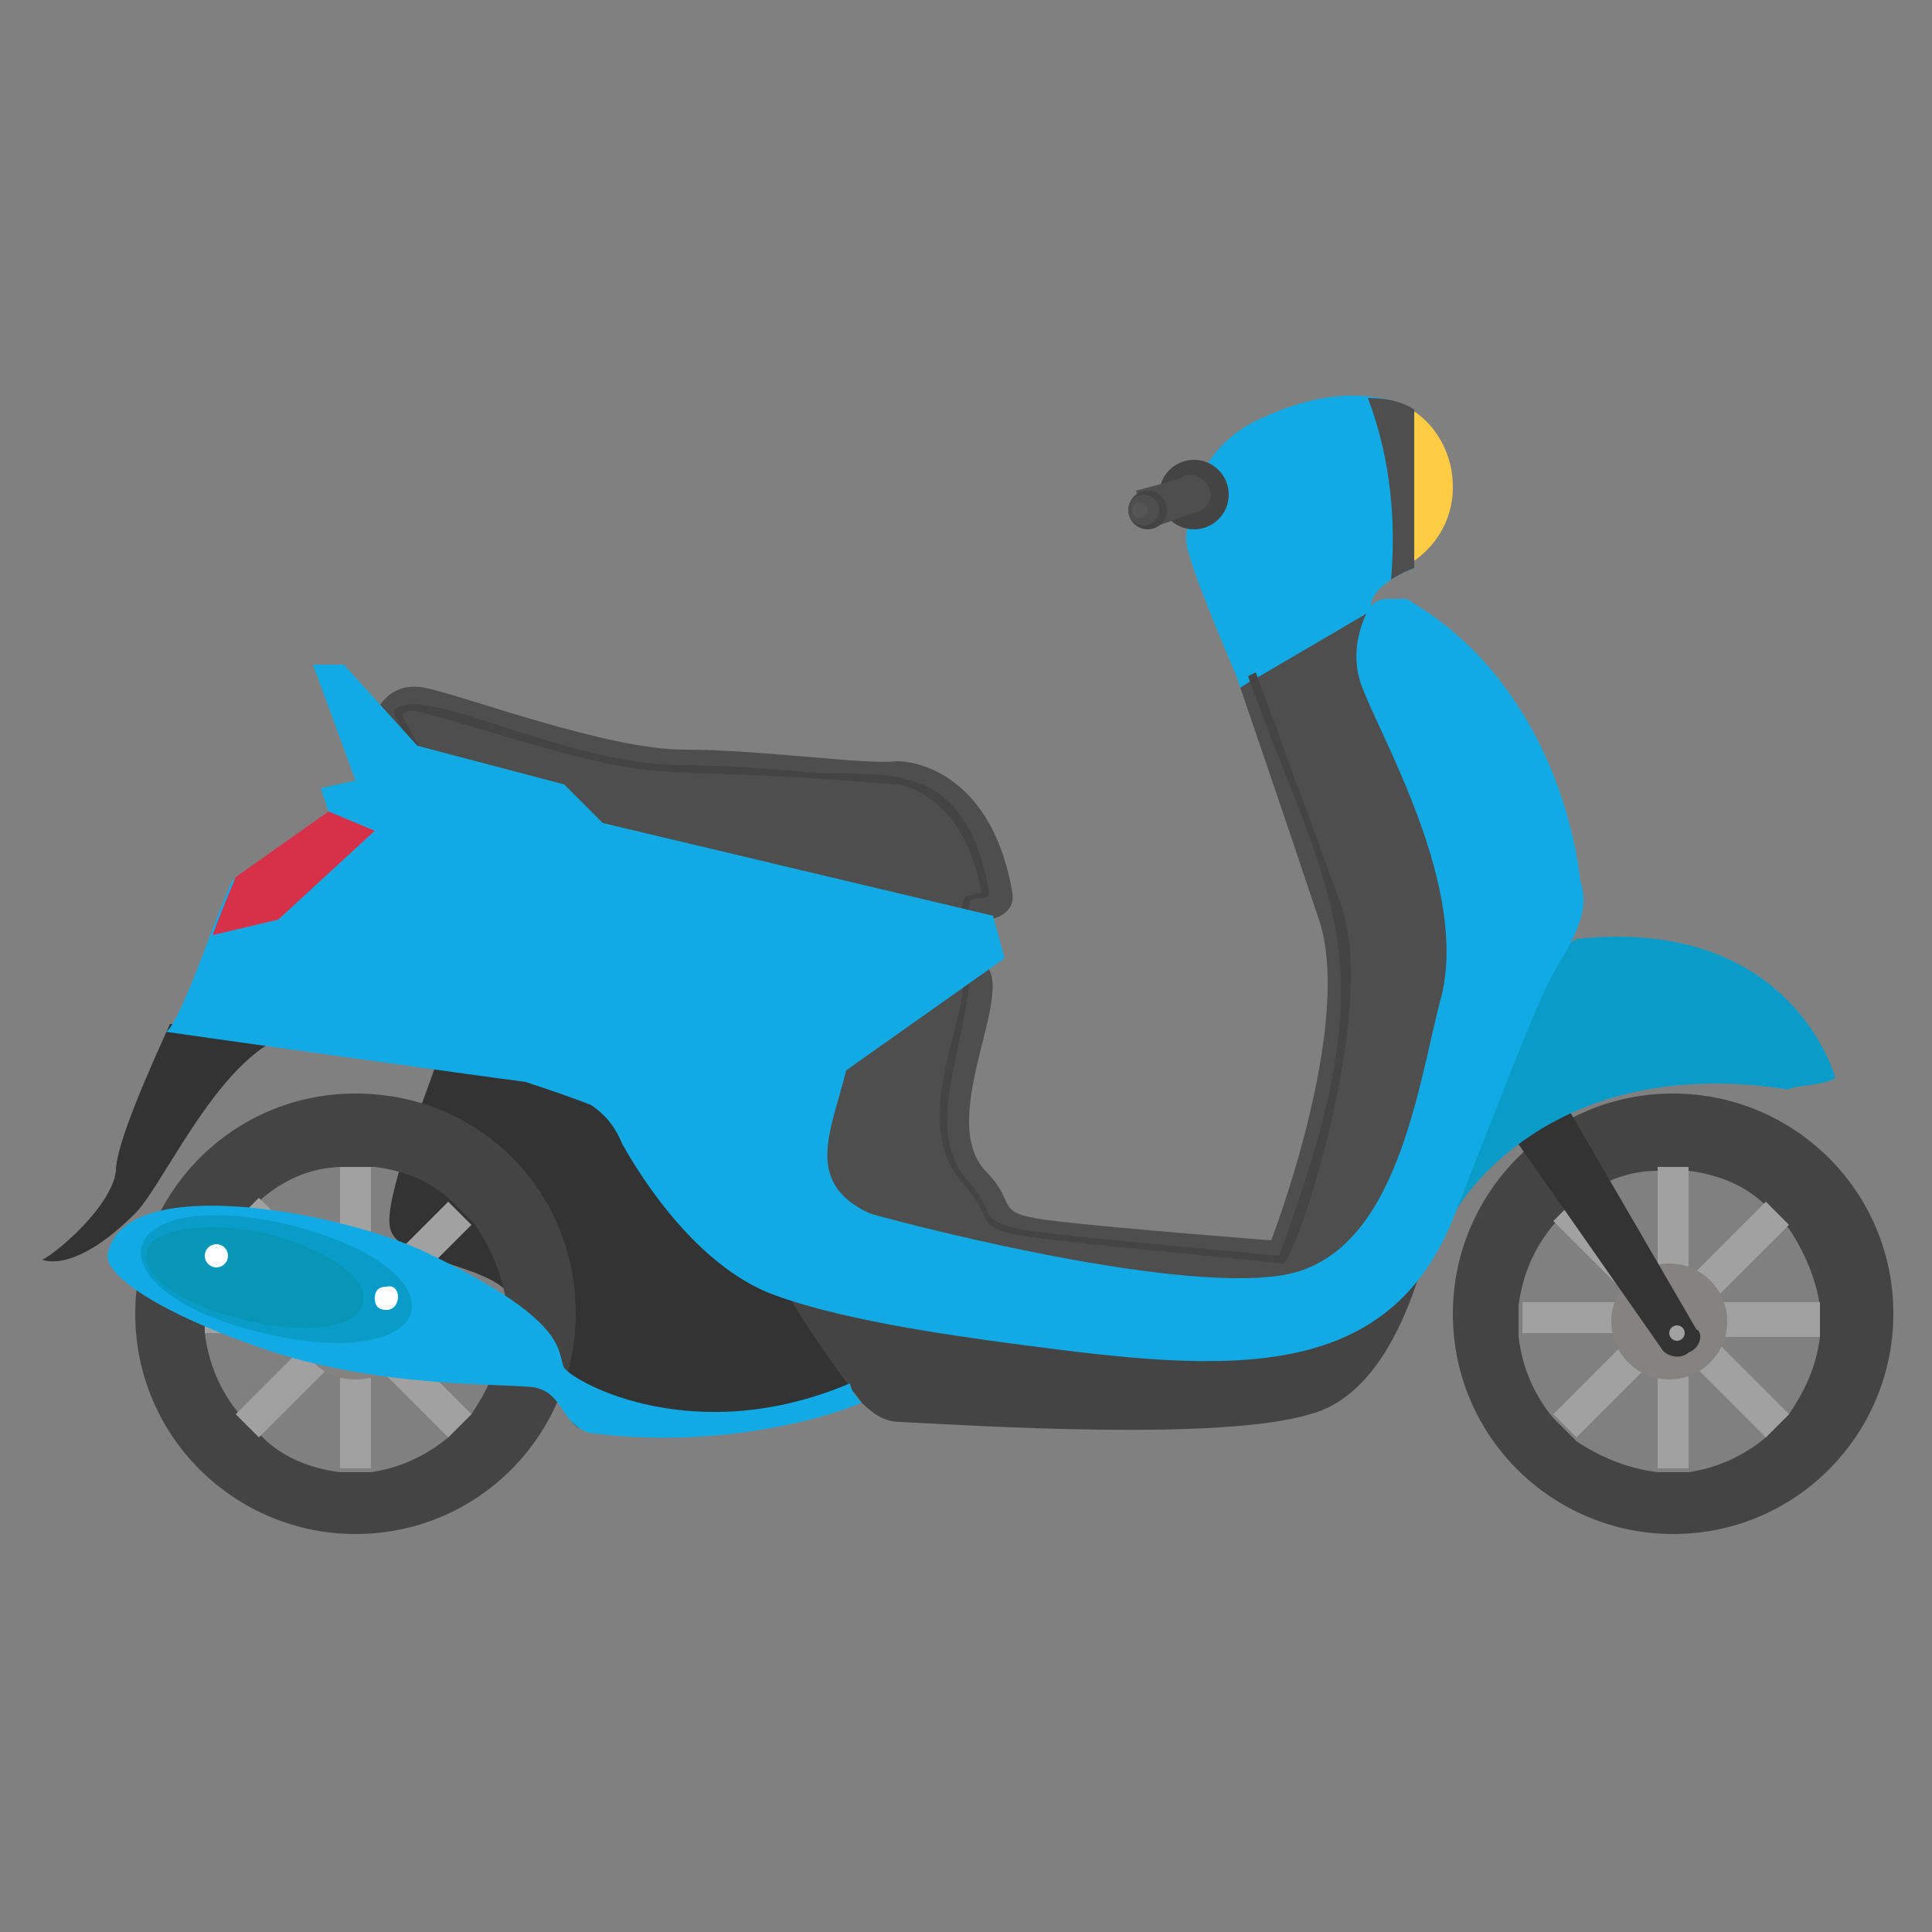<svg xmlns="http://www.w3.org/2000/svg" id="Layer_1" enable-background="new 0 0 50 50" viewBox="0 0 50 50"><rect x="0" y="0" width="50" height="50" fill="#808080" stroke="none"/><path fill="#fc4" d="M36.1,10.4v4.4c0.9-0.4,1.5-1.2,1.5-2.2C37.6,11.6,37,10.7,36.1,10.4z"/><path fill="#333" d="M5.2,26c-0.1,0.1-0.1,0.1-0.6,0.5c-0.1,0-0.1,0-0.2,0c-0.5,1.1-1.4,3.1-1.4,3.8c-0.1,0.9-1.5,2.1-1.9,2.3
		c0,0,0.8,0.4,2.4-1.2c0.8-0.8,2.4-4.6,4.4-4.7L5.2,26z"/><path fill="#11aae4" d="M36.6,10.6v4.1c0,0-0.3,0.1-0.6,0.3c-0.3,0.2-0.6,0.5-0.5,0.8c0.3,0.6-3.4,2-3.4,2l-0.1-0.3
		c0,0-1.3-3-1.3-3.5c0-0.5,0.1-2.4,2-3.2C34,10.2,35.4,10,36.6,10.6z"/><path fill="#4e4e4e" d="M36.6,10.6v4.1c0,0-0.3,0.1-0.6,0.3c0.2-2.3-0.3-3.9-0.6-4.7C35.9,10.3,36.3,10.4,36.6,10.6z"/><circle cx="30.9" cy="12.8" r=".9" fill="#444"/><circle cx="30.9" cy="12.8" r=".6" fill="#444"/><path fill="#4e4e4e" d="M30.5,12.4l-1.1,0.3l0.3,1l1.4-0.5C31.7,12.8,31,12,30.5,12.4z"/><circle cx="29.7" cy="13.2" r=".5" fill="#444"/><circle cx="29.6" cy="13.2" r=".4" fill="#4e4e4e"/><circle cx="29.5" cy="13.2" r=".2" fill="#565555"/><path fill="#333" d="M23.5,34.3c-0.1,0.4-0.4,0.8-1,1.4c-2.1,1.8-7.2,1.6-7.6,1.2c-0.5-0.4-1.1-2.8-1.8-3.5c-0.7-0.7-2.8-0.8-3-1.6
		c-0.2-0.7,0.9-3.4,1.2-4.3l2.7,0.4c0,0,1.5,0,2.3,1.6s2.2,3.4,3.9,3.9C21,33.8,22.2,34.1,23.5,34.3z"/><path fill="#444" d="M37.2,30.9c0,0-0.6,5-3.3,5.7c-2.3,0.7-8.6,0.3-10.6,0.2c-0.4,0-0.7-0.2-1-0.5c-0.7-0.9-2.1-2.9-2.1-3.3
		c-0.1-0.6,6.1,0.2,6.1,0.2l4.6,0.5l4.1-0.2L37.2,30.9z"/><path fill="#4e4e4e" d="M38.3,24.1c-0.1,0.1-1.3,6.6-1.3,6.6s-1.6,2.5-1.8,2.7c-0.2,0.2-5.4,0.8-5.4,0.8L22.5,32c0,0-4.1-1.9-4.2-2.3
		c-0.1-0.5-2.8-6.9-2.8-6.9l-5-2.8l-0.8-1.5c0,0,0.3-0.9,1.3-0.7c1,0.2,4.7,1.6,6.7,1.6s4.7,0.4,5.5,0.3c0.7,0,2.5,0.5,3,3.4
		c0.1,0.6-0.6,0.7-0.6,0.7s-0.2,1,0,1.3c0.5,0.9-1.3,3.9-0.1,5.2c0.9,0.9,0.1,1.1,1.8,1.3c1.7,0.2,5.6,0.5,5.6,0.5s2.2-5.7,1.2-8.4
		c-0.9-2.7-2-5.9-2-5.9l0.3-0.2l0.2-0.1l2.9-1.7l1.7,3.5C37.2,19.2,38.4,24,38.3,24.1z"/><path fill="#444" d="M33.2 32.7C33.2 32.7 33.2 32.7 33.2 32.7c-9.7-1-6.8-.5-8.3-2.1-1.4-1.6.2-4.3 0-5.3-.3-.6 0-2.1.1-2.1l.4-.1c-.4-2.2-1.7-2.8-2.3-2.8-6.9-.6-5.3.2-10.9-1.5-1.4-.4-1.6-.5-1.8-.3.5 1 .7 1.1.6 1.2-.2.1-.2-.2-.8-1.2 0 0 0-.1 0-.1.6-.8 4.4 1.4 7.4 1.4 1.1 0 2.4.1 3.5.2 1.8.1 3.9-.4 4.5 3.1 0 .2-.2.1-.5.2 0 .1-.3 1.4 0 1.9-.1 1.9-1.2 4-.1 5.3 1.4 1.5-1.3 1.1 8.1 2 2.9-7.8 1.4-8.9-.8-15l.2-.1c.4 1.1 1.4 3.8 2.2 6C35.7 26.2 33.5 32.7 33.2 32.7zM43.3 28.3c-3.2 0-5.7 2.6-5.7 5.7 0 3.2 2.6 5.7 5.7 5.7 3.2 0 5.7-2.6 5.7-5.7C49 30.8 46.4 28.3 43.3 28.3zM47.1 34.6c-.1.8-.4 1.4-.8 2-.2.2-.4.4-.6.6-.6.5-1.3.8-2 .9-.2 0-.3 0-.5 0-.1 0-.2 0-.3 0-.8-.1-1.5-.4-2.1-.8-.2-.2-.4-.4-.6-.6-.5-.6-.8-1.3-.9-2.1 0-.1 0-.3 0-.4s0-.3 0-.4c.1-.8.4-1.5.9-2.1.2-.2.4-.4.6-.6.6-.5 1.3-.8 2.1-.8.1 0 .2 0 .3 0 .2 0 .3 0 .5 0 .8.1 1.5.4 2 .9.2.2.4.4.6.6.4.6.7 1.3.8 2 0 .1 0 .3 0 .4S47.1 34.5 47.1 34.6z"/><path fill="#a1a1a1" d="M47.1,34.6h-2.8l2,2c-0.2,0.2-0.4,0.4-0.6,0.6l-2-2V38c-0.2,0-0.3,0-0.5,0c-0.1,0-0.2,0-0.3,0v-2.9l-2.1,2.1
		c-0.2-0.2-0.4-0.4-0.6-0.6l2.1-2.1h-2.9c0-0.1,0-0.3,0-0.4s0-0.3,0-0.4h2.9l-2.1-2.1c0.2-0.2,0.4-0.4,0.6-0.6l2.1,2.1v-2.9
		c0.1,0,0.2,0,0.3,0c0.2,0,0.3,0,0.5,0v2.9l2-2c0.2,0.2,0.4,0.4,0.6,0.6l-2,2h2.8c0,0.1,0,0.3,0,0.4S47.1,34.5,47.1,34.6z"/><circle cx="43.2" cy="34.2" r="1.5" fill="#848381"/><path fill="#333" d="M43.7,35c-0.2,0.2-0.6,0.1-0.7-0.1l-4.9-7l1.5-0.9l4.3,7.4C44.1,34.5,44,34.9,43.7,35z"/><circle cx="43.4" cy="34.5" r=".2" fill="#a1a1a1"/><path fill="#0a9cc9" d="M47.5,27.9c0,0-1.1-4.2-6.7-3.6c0,0-1.9,1.2-2,1.4c0,0.1-0.7,3-0.8,3.3c-0.1,0.3-0.3,2.3-0.3,2.3
		s2.3-4.1,8.6-3.1C46.3,28.1,47.2,28.1,47.5,27.9z"/><path fill="#11aae4" d="M40.6,24.5c-0.7,1.2-0.6,0.9-2.9,6.8c-1.7,4.6-6,4.2-11.3,3.5c-2.3-0.3-4.8-0.7-6.4-1.3
		c-1.6-0.6-3-2.3-3.9-3.9c0,0,0,0,0,0c-0.2-0.5-0.5-0.8-0.8-1c-0.5-0.2-1.1-0.4-1.7-0.6c-0.8-0.1-9.4-1.3-9.3-1.3
		c0.2-0.1,0.7-1.3,1.1-2.4c0.3-0.8,0.6-1.5,0.6-1.5L8.5,21l-0.2-0.6l0.9-0.2l-1.1-3h0.8l1.9,2.1l3.8,1l1,1l10.1,2.4l0.3,1.1
		l-4.1,2.9c-0.4,1.6-1.1,2.9,0.6,3.7c0.3,0.1,7.7,2.1,10.7,1.6c3-0.5,3.5-5,4.1-7.2c0.7-2.8-1.5-6.6-2-7.9c-0.4-0.9-0.1-1.7,0.1-2.1
		c0.1-0.2,0.3-0.3,0.5-0.3h0.5c3.3,1.9,4.3,5.5,4.5,7.3C41.1,23.4,40.9,23.9,40.6,24.5z"/><path fill="#444" d="M9.2,28.3c-3.2,0-5.7,2.6-5.7,5.7c0,3.2,2.6,5.7,5.7,5.7c3.2,0,5.7-2.6,5.7-5.7C14.9,30.8,12.4,28.3,9.2,28.3
		z M13,34.6c-0.1,0.8-0.4,1.4-0.8,2c-0.2,0.2-0.4,0.4-0.6,0.6c-0.6,0.5-1.3,0.8-2,0.9c-0.2,0-0.3,0-0.5,0c-0.1,0-0.2,0-0.3,0
		C8,38,7.3,37.7,6.8,37.2c-0.2-0.2-0.4-0.4-0.6-0.6c-0.5-0.6-0.8-1.3-0.9-2.1c0-0.1,0-0.3,0-0.4s0-0.3,0-0.4
		c0.1-0.8,0.4-1.5,0.9-2.1c0.2-0.2,0.4-0.4,0.6-0.6c0.6-0.5,1.3-0.8,2.1-0.8c0.1,0,0.2,0,0.3,0c0.2,0,0.3,0,0.5,0
		c0.8,0.1,1.5,0.4,2,0.9c0.2,0.2,0.4,0.4,0.6,0.6c0.4,0.6,0.7,1.3,0.8,2c0,0.1,0,0.3,0,0.4S13,34.5,13,34.6z"/><path fill="#a1a1a1" d="M13,34.6h-2.8l2,2c-0.2,0.2-0.4,0.4-0.6,0.6l-2-2V38c-0.2,0-0.3,0-0.5,0c-0.1,0-0.2,0-0.3,0v-2.9l-2.1,2.1
		c-0.2-0.2-0.4-0.4-0.6-0.6l2.1-2.1H5.3c0-0.1,0-0.3,0-0.4s0-0.3,0-0.4h2.9l-2.1-2.1c0.2-0.2,0.4-0.4,0.6-0.6l2.1,2.1v-2.9
		c0.1,0,0.2,0,0.3,0c0.2,0,0.3,0,0.5,0v2.9l2-2c0.2,0.2,0.4,0.4,0.6,0.6l-2,2H13c0,0.1,0,0.3,0,0.4S13,34.5,13,34.6z"/><path fill="#848381" d="M9.2,35.7c-2,0-2-3.1,0-3.1C11.2,32.6,11.2,35.7,9.2,35.7z"/><path fill="#11aae4" d="M22.3,36.3c-0.9,0.4-3.7,1.2-6.9,0.8c-0.2,0-0.4-0.1-0.6-0.3c-0.3-0.3-0.4-0.8-1-0.9c-1-0.1-4.1,0-7-1
		c-2.9-1-4.2-2-4-2.5c0.5-2.1,6.1-1,8.2,0c3.8,1.8,3.4,2.6,3.6,3c0.3,0.4,3.4,2.1,7.4,0.4C22,35.9,22.1,36.1,22.3,36.3z"/><path fill="#0a9cc9" d="M6.8,34.5c-4.6-1.1-4-3.9,0.7-2.8C12.2,32.9,11.4,35.6,6.8,34.5z"/><path fill="#0896b7" d="M9.4,33.7c-0.3,1.5-5.9,0.2-5.6-1.3c0.1-0.6,1.5-0.8,3-0.5C8.4,32.3,9.5,33,9.4,33.7z"/><path fill="#fff" d="M10,33.9c-0.2,0-0.3-0.1-0.3-0.3c0-0.2,0.1-0.3,0.3-0.3C10.4,33.2,10.4,33.9,10,33.9z"/><circle cx="5.6" cy="32.5" r=".3" fill="#fff"/><path fill="#d73149" d="M9.7,21.5l-2.5,2.3l-1.7,0.4c0.3-0.8,0.6-1.5,0.6-1.5L8.5,21L9.7,21.5z"/></svg>